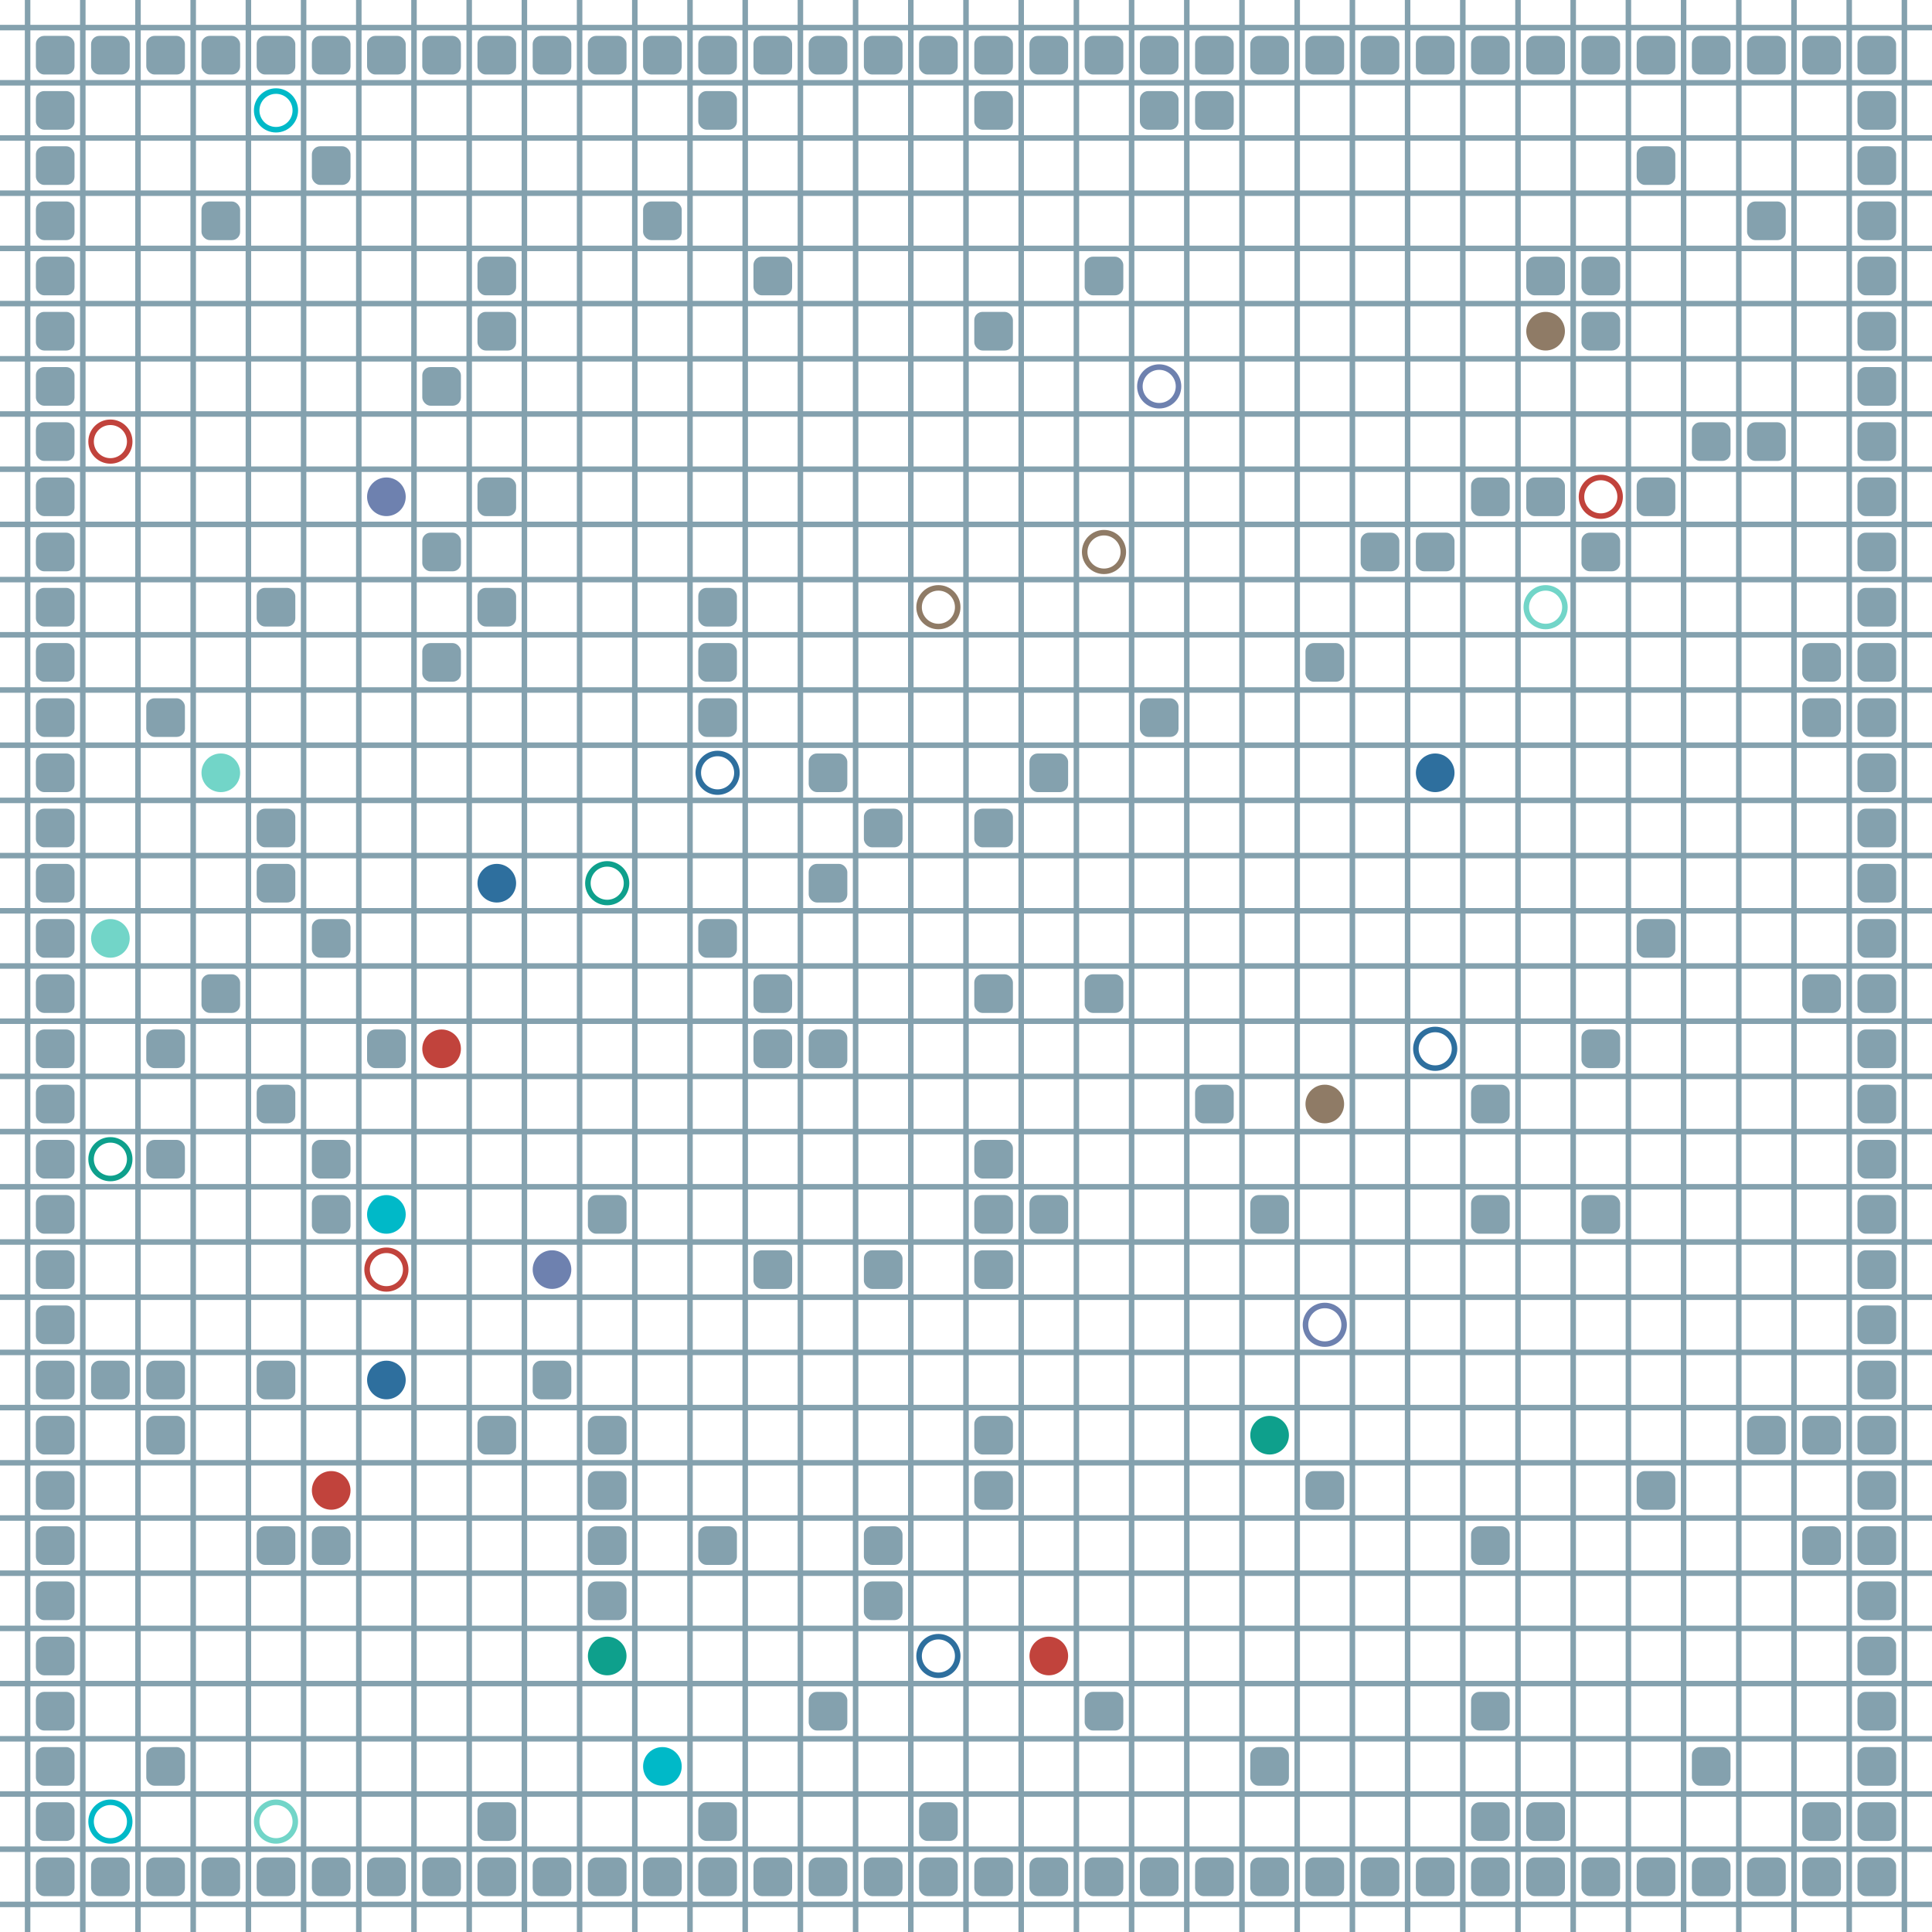 <?xml version="1.0" encoding="UTF-8"?>
        <svg xmlns="http://www.w3.org/2000/svg" xmlns:xlink="http://www.w3.org/1999/xlink"
             width="512" height="512" viewBox="0 -3500 3500 3500">
<defs>

        <rect id="obstacle" width="70" height="70" fill="#84A1AE" rx="15"/>
        <style>
        .line {stroke: #84A1AE; stroke-width: 10;}
        .agent {r: 35;}
        .target {fill: none; stroke-width: 10; r: 35;}
        </style>
        
</defs>

<line class="line" x1="-50.0" x2="-50.0" y1="0" y2="-3500" />
<line class="line" x1="50.0" x2="50.0" y1="0" y2="-3500" />
<line class="line" x1="150.0" x2="150.0" y1="0" y2="-3500" />
<line class="line" x1="250.0" x2="250.0" y1="0" y2="-3500" />
<line class="line" x1="350.0" x2="350.0" y1="0" y2="-3500" />
<line class="line" x1="450.0" x2="450.0" y1="0" y2="-3500" />
<line class="line" x1="550.0" x2="550.0" y1="0" y2="-3500" />
<line class="line" x1="650.0" x2="650.0" y1="0" y2="-3500" />
<line class="line" x1="750.0" x2="750.0" y1="0" y2="-3500" />
<line class="line" x1="850.0" x2="850.0" y1="0" y2="-3500" />
<line class="line" x1="950.0" x2="950.0" y1="0" y2="-3500" />
<line class="line" x1="1050.0" x2="1050.0" y1="0" y2="-3500" />
<line class="line" x1="1150.0" x2="1150.0" y1="0" y2="-3500" />
<line class="line" x1="1250.0" x2="1250.0" y1="0" y2="-3500" />
<line class="line" x1="1350.0" x2="1350.0" y1="0" y2="-3500" />
<line class="line" x1="1450.0" x2="1450.0" y1="0" y2="-3500" />
<line class="line" x1="1550.0" x2="1550.0" y1="0" y2="-3500" />
<line class="line" x1="1650.0" x2="1650.0" y1="0" y2="-3500" />
<line class="line" x1="1750.0" x2="1750.0" y1="0" y2="-3500" />
<line class="line" x1="1850.0" x2="1850.0" y1="0" y2="-3500" />
<line class="line" x1="1950.0" x2="1950.0" y1="0" y2="-3500" />
<line class="line" x1="2050.0" x2="2050.0" y1="0" y2="-3500" />
<line class="line" x1="2150.0" x2="2150.0" y1="0" y2="-3500" />
<line class="line" x1="2250.0" x2="2250.0" y1="0" y2="-3500" />
<line class="line" x1="2350.0" x2="2350.0" y1="0" y2="-3500" />
<line class="line" x1="2450.0" x2="2450.0" y1="0" y2="-3500" />
<line class="line" x1="2550.0" x2="2550.0" y1="0" y2="-3500" />
<line class="line" x1="2650.0" x2="2650.0" y1="0" y2="-3500" />
<line class="line" x1="2750.0" x2="2750.0" y1="0" y2="-3500" />
<line class="line" x1="2850.0" x2="2850.0" y1="0" y2="-3500" />
<line class="line" x1="2950.0" x2="2950.0" y1="0" y2="-3500" />
<line class="line" x1="3050.0" x2="3050.0" y1="0" y2="-3500" />
<line class="line" x1="3150.0" x2="3150.0" y1="0" y2="-3500" />
<line class="line" x1="3250.0" x2="3250.0" y1="0" y2="-3500" />
<line class="line" x1="3350.0" x2="3350.0" y1="0" y2="-3500" />
<line class="line" x1="3450.0" x2="3450.0" y1="0" y2="-3500" />
<line class="line" x1="0" x2="3500" y1="50.0" y2="50.0" />
<line class="line" x1="0" x2="3500" y1="-50.0" y2="-50.0" />
<line class="line" x1="0" x2="3500" y1="-150.0" y2="-150.0" />
<line class="line" x1="0" x2="3500" y1="-250.0" y2="-250.0" />
<line class="line" x1="0" x2="3500" y1="-350.0" y2="-350.0" />
<line class="line" x1="0" x2="3500" y1="-450.0" y2="-450.0" />
<line class="line" x1="0" x2="3500" y1="-550.0" y2="-550.0" />
<line class="line" x1="0" x2="3500" y1="-650.0" y2="-650.0" />
<line class="line" x1="0" x2="3500" y1="-750.0" y2="-750.0" />
<line class="line" x1="0" x2="3500" y1="-850.0" y2="-850.0" />
<line class="line" x1="0" x2="3500" y1="-950.0" y2="-950.0" />
<line class="line" x1="0" x2="3500" y1="-1050.0" y2="-1050.0" />
<line class="line" x1="0" x2="3500" y1="-1150.0" y2="-1150.0" />
<line class="line" x1="0" x2="3500" y1="-1250.0" y2="-1250.0" />
<line class="line" x1="0" x2="3500" y1="-1350.0" y2="-1350.0" />
<line class="line" x1="0" x2="3500" y1="-1450.0" y2="-1450.0" />
<line class="line" x1="0" x2="3500" y1="-1550.0" y2="-1550.0" />
<line class="line" x1="0" x2="3500" y1="-1650.0" y2="-1650.0" />
<line class="line" x1="0" x2="3500" y1="-1750.0" y2="-1750.0" />
<line class="line" x1="0" x2="3500" y1="-1850.0" y2="-1850.0" />
<line class="line" x1="0" x2="3500" y1="-1950.0" y2="-1950.0" />
<line class="line" x1="0" x2="3500" y1="-2050.0" y2="-2050.0" />
<line class="line" x1="0" x2="3500" y1="-2150.0" y2="-2150.0" />
<line class="line" x1="0" x2="3500" y1="-2250.0" y2="-2250.0" />
<line class="line" x1="0" x2="3500" y1="-2350.0" y2="-2350.0" />
<line class="line" x1="0" x2="3500" y1="-2450.0" y2="-2450.0" />
<line class="line" x1="0" x2="3500" y1="-2550.0" y2="-2550.0" />
<line class="line" x1="0" x2="3500" y1="-2650.0" y2="-2650.0" />
<line class="line" x1="0" x2="3500" y1="-2750.0" y2="-2750.0" />
<line class="line" x1="0" x2="3500" y1="-2850.0" y2="-2850.0" />
<line class="line" x1="0" x2="3500" y1="-2950.0" y2="-2950.0" />
<line class="line" x1="0" x2="3500" y1="-3050.0" y2="-3050.0" />
<line class="line" x1="0" x2="3500" y1="-3150.0" y2="-3150.0" />
<line class="line" x1="0" x2="3500" y1="-3250.0" y2="-3250.0" />
<line class="line" x1="0" x2="3500" y1="-3350.0" y2="-3350.0" />
<line class="line" x1="0" x2="3500" y1="-3450.0" y2="-3450.0" />
<use href="#obstacle" x="65" y="-135" />
<use href="#obstacle" x="65" y="-235" />
<use href="#obstacle" x="65" y="-335" />
<use href="#obstacle" x="65" y="-435" />
<use href="#obstacle" x="65" y="-535" />
<use href="#obstacle" x="65" y="-635" />
<use href="#obstacle" x="65" y="-735" />
<use href="#obstacle" x="65" y="-835" />
<use href="#obstacle" x="65" y="-935" />
<use href="#obstacle" x="65" y="-1035" />
<use href="#obstacle" x="65" y="-1135" />
<use href="#obstacle" x="65" y="-1235" />
<use href="#obstacle" x="65" y="-1335" />
<use href="#obstacle" x="65" y="-1435" />
<use href="#obstacle" x="65" y="-1535" />
<use href="#obstacle" x="65" y="-1635" />
<use href="#obstacle" x="65" y="-1735" />
<use href="#obstacle" x="65" y="-1835" />
<use href="#obstacle" x="65" y="-1935" />
<use href="#obstacle" x="65" y="-2035" />
<use href="#obstacle" x="65" y="-2135" />
<use href="#obstacle" x="65" y="-2235" />
<use href="#obstacle" x="65" y="-2335" />
<use href="#obstacle" x="65" y="-2435" />
<use href="#obstacle" x="65" y="-2535" />
<use href="#obstacle" x="65" y="-2635" />
<use href="#obstacle" x="65" y="-2735" />
<use href="#obstacle" x="65" y="-2835" />
<use href="#obstacle" x="65" y="-2935" />
<use href="#obstacle" x="65" y="-3035" />
<use href="#obstacle" x="65" y="-3135" />
<use href="#obstacle" x="65" y="-3235" />
<use href="#obstacle" x="65" y="-3335" />
<use href="#obstacle" x="65" y="-3435" />
<use href="#obstacle" x="165" y="-135" />
<use href="#obstacle" x="165" y="-1035" />
<use href="#obstacle" x="165" y="-3435" />
<use href="#obstacle" x="265" y="-135" />
<use href="#obstacle" x="265" y="-335" />
<use href="#obstacle" x="265" y="-935" />
<use href="#obstacle" x="265" y="-1035" />
<use href="#obstacle" x="265" y="-1435" />
<use href="#obstacle" x="265" y="-1635" />
<use href="#obstacle" x="265" y="-2235" />
<use href="#obstacle" x="265" y="-3435" />
<use href="#obstacle" x="365" y="-135" />
<use href="#obstacle" x="365" y="-1735" />
<use href="#obstacle" x="365" y="-3135" />
<use href="#obstacle" x="365" y="-3435" />
<use href="#obstacle" x="465" y="-135" />
<use href="#obstacle" x="465" y="-735" />
<use href="#obstacle" x="465" y="-1035" />
<use href="#obstacle" x="465" y="-1535" />
<use href="#obstacle" x="465" y="-1935" />
<use href="#obstacle" x="465" y="-2035" />
<use href="#obstacle" x="465" y="-2435" />
<use href="#obstacle" x="465" y="-3435" />
<use href="#obstacle" x="565" y="-135" />
<use href="#obstacle" x="565" y="-735" />
<use href="#obstacle" x="565" y="-1335" />
<use href="#obstacle" x="565" y="-1435" />
<use href="#obstacle" x="565" y="-1835" />
<use href="#obstacle" x="565" y="-3235" />
<use href="#obstacle" x="565" y="-3435" />
<use href="#obstacle" x="665" y="-135" />
<use href="#obstacle" x="665" y="-1635" />
<use href="#obstacle" x="665" y="-3435" />
<use href="#obstacle" x="765" y="-135" />
<use href="#obstacle" x="765" y="-2335" />
<use href="#obstacle" x="765" y="-2535" />
<use href="#obstacle" x="765" y="-2835" />
<use href="#obstacle" x="765" y="-3435" />
<use href="#obstacle" x="865" y="-135" />
<use href="#obstacle" x="865" y="-235" />
<use href="#obstacle" x="865" y="-935" />
<use href="#obstacle" x="865" y="-2435" />
<use href="#obstacle" x="865" y="-2635" />
<use href="#obstacle" x="865" y="-2935" />
<use href="#obstacle" x="865" y="-3035" />
<use href="#obstacle" x="865" y="-3435" />
<use href="#obstacle" x="965" y="-135" />
<use href="#obstacle" x="965" y="-1035" />
<use href="#obstacle" x="965" y="-3435" />
<use href="#obstacle" x="1065" y="-135" />
<use href="#obstacle" x="1065" y="-635" />
<use href="#obstacle" x="1065" y="-735" />
<use href="#obstacle" x="1065" y="-835" />
<use href="#obstacle" x="1065" y="-935" />
<use href="#obstacle" x="1065" y="-1335" />
<use href="#obstacle" x="1065" y="-3435" />
<use href="#obstacle" x="1165" y="-135" />
<use href="#obstacle" x="1165" y="-3135" />
<use href="#obstacle" x="1165" y="-3435" />
<use href="#obstacle" x="1265" y="-135" />
<use href="#obstacle" x="1265" y="-235" />
<use href="#obstacle" x="1265" y="-735" />
<use href="#obstacle" x="1265" y="-1835" />
<use href="#obstacle" x="1265" y="-2235" />
<use href="#obstacle" x="1265" y="-2335" />
<use href="#obstacle" x="1265" y="-2435" />
<use href="#obstacle" x="1265" y="-3335" />
<use href="#obstacle" x="1265" y="-3435" />
<use href="#obstacle" x="1365" y="-135" />
<use href="#obstacle" x="1365" y="-1235" />
<use href="#obstacle" x="1365" y="-1635" />
<use href="#obstacle" x="1365" y="-1735" />
<use href="#obstacle" x="1365" y="-3035" />
<use href="#obstacle" x="1365" y="-3435" />
<use href="#obstacle" x="1465" y="-135" />
<use href="#obstacle" x="1465" y="-435" />
<use href="#obstacle" x="1465" y="-1635" />
<use href="#obstacle" x="1465" y="-1935" />
<use href="#obstacle" x="1465" y="-2135" />
<use href="#obstacle" x="1465" y="-3435" />
<use href="#obstacle" x="1565" y="-135" />
<use href="#obstacle" x="1565" y="-635" />
<use href="#obstacle" x="1565" y="-735" />
<use href="#obstacle" x="1565" y="-1235" />
<use href="#obstacle" x="1565" y="-2035" />
<use href="#obstacle" x="1565" y="-3435" />
<use href="#obstacle" x="1665" y="-135" />
<use href="#obstacle" x="1665" y="-235" />
<use href="#obstacle" x="1665" y="-3435" />
<use href="#obstacle" x="1765" y="-135" />
<use href="#obstacle" x="1765" y="-835" />
<use href="#obstacle" x="1765" y="-935" />
<use href="#obstacle" x="1765" y="-1235" />
<use href="#obstacle" x="1765" y="-1335" />
<use href="#obstacle" x="1765" y="-1435" />
<use href="#obstacle" x="1765" y="-1735" />
<use href="#obstacle" x="1765" y="-2035" />
<use href="#obstacle" x="1765" y="-2935" />
<use href="#obstacle" x="1765" y="-3335" />
<use href="#obstacle" x="1765" y="-3435" />
<use href="#obstacle" x="1865" y="-135" />
<use href="#obstacle" x="1865" y="-1335" />
<use href="#obstacle" x="1865" y="-2135" />
<use href="#obstacle" x="1865" y="-3435" />
<use href="#obstacle" x="1965" y="-135" />
<use href="#obstacle" x="1965" y="-435" />
<use href="#obstacle" x="1965" y="-1735" />
<use href="#obstacle" x="1965" y="-3035" />
<use href="#obstacle" x="1965" y="-3435" />
<use href="#obstacle" x="2065" y="-135" />
<use href="#obstacle" x="2065" y="-2235" />
<use href="#obstacle" x="2065" y="-3335" />
<use href="#obstacle" x="2065" y="-3435" />
<use href="#obstacle" x="2165" y="-135" />
<use href="#obstacle" x="2165" y="-1535" />
<use href="#obstacle" x="2165" y="-3335" />
<use href="#obstacle" x="2165" y="-3435" />
<use href="#obstacle" x="2265" y="-135" />
<use href="#obstacle" x="2265" y="-335" />
<use href="#obstacle" x="2265" y="-1335" />
<use href="#obstacle" x="2265" y="-3435" />
<use href="#obstacle" x="2365" y="-135" />
<use href="#obstacle" x="2365" y="-835" />
<use href="#obstacle" x="2365" y="-2335" />
<use href="#obstacle" x="2365" y="-3435" />
<use href="#obstacle" x="2465" y="-135" />
<use href="#obstacle" x="2465" y="-2535" />
<use href="#obstacle" x="2465" y="-3435" />
<use href="#obstacle" x="2565" y="-135" />
<use href="#obstacle" x="2565" y="-2535" />
<use href="#obstacle" x="2565" y="-3435" />
<use href="#obstacle" x="2665" y="-135" />
<use href="#obstacle" x="2665" y="-235" />
<use href="#obstacle" x="2665" y="-435" />
<use href="#obstacle" x="2665" y="-735" />
<use href="#obstacle" x="2665" y="-1335" />
<use href="#obstacle" x="2665" y="-1535" />
<use href="#obstacle" x="2665" y="-2635" />
<use href="#obstacle" x="2665" y="-3435" />
<use href="#obstacle" x="2765" y="-135" />
<use href="#obstacle" x="2765" y="-235" />
<use href="#obstacle" x="2765" y="-2635" />
<use href="#obstacle" x="2765" y="-3035" />
<use href="#obstacle" x="2765" y="-3435" />
<use href="#obstacle" x="2865" y="-135" />
<use href="#obstacle" x="2865" y="-1335" />
<use href="#obstacle" x="2865" y="-1635" />
<use href="#obstacle" x="2865" y="-2535" />
<use href="#obstacle" x="2865" y="-2935" />
<use href="#obstacle" x="2865" y="-3035" />
<use href="#obstacle" x="2865" y="-3435" />
<use href="#obstacle" x="2965" y="-135" />
<use href="#obstacle" x="2965" y="-835" />
<use href="#obstacle" x="2965" y="-1835" />
<use href="#obstacle" x="2965" y="-2635" />
<use href="#obstacle" x="2965" y="-3235" />
<use href="#obstacle" x="2965" y="-3435" />
<use href="#obstacle" x="3065" y="-135" />
<use href="#obstacle" x="3065" y="-335" />
<use href="#obstacle" x="3065" y="-2735" />
<use href="#obstacle" x="3065" y="-3435" />
<use href="#obstacle" x="3165" y="-135" />
<use href="#obstacle" x="3165" y="-935" />
<use href="#obstacle" x="3165" y="-2735" />
<use href="#obstacle" x="3165" y="-3135" />
<use href="#obstacle" x="3165" y="-3435" />
<use href="#obstacle" x="3265" y="-135" />
<use href="#obstacle" x="3265" y="-235" />
<use href="#obstacle" x="3265" y="-735" />
<use href="#obstacle" x="3265" y="-935" />
<use href="#obstacle" x="3265" y="-1735" />
<use href="#obstacle" x="3265" y="-2235" />
<use href="#obstacle" x="3265" y="-2335" />
<use href="#obstacle" x="3265" y="-3435" />
<use href="#obstacle" x="3365" y="-135" />
<use href="#obstacle" x="3365" y="-235" />
<use href="#obstacle" x="3365" y="-335" />
<use href="#obstacle" x="3365" y="-435" />
<use href="#obstacle" x="3365" y="-535" />
<use href="#obstacle" x="3365" y="-635" />
<use href="#obstacle" x="3365" y="-735" />
<use href="#obstacle" x="3365" y="-835" />
<use href="#obstacle" x="3365" y="-935" />
<use href="#obstacle" x="3365" y="-1035" />
<use href="#obstacle" x="3365" y="-1135" />
<use href="#obstacle" x="3365" y="-1235" />
<use href="#obstacle" x="3365" y="-1335" />
<use href="#obstacle" x="3365" y="-1435" />
<use href="#obstacle" x="3365" y="-1535" />
<use href="#obstacle" x="3365" y="-1635" />
<use href="#obstacle" x="3365" y="-1735" />
<use href="#obstacle" x="3365" y="-1835" />
<use href="#obstacle" x="3365" y="-1935" />
<use href="#obstacle" x="3365" y="-2035" />
<use href="#obstacle" x="3365" y="-2135" />
<use href="#obstacle" x="3365" y="-2235" />
<use href="#obstacle" x="3365" y="-2335" />
<use href="#obstacle" x="3365" y="-2435" />
<use href="#obstacle" x="3365" y="-2535" />
<use href="#obstacle" x="3365" y="-2635" />
<use href="#obstacle" x="3365" y="-2735" />
<use href="#obstacle" x="3365" y="-2835" />
<use href="#obstacle" x="3365" y="-2935" />
<use href="#obstacle" x="3365" y="-3035" />
<use href="#obstacle" x="3365" y="-3135" />
<use href="#obstacle" x="3365" y="-3235" />
<use href="#obstacle" x="3365" y="-3335" />
<use href="#obstacle" x="3365" y="-3435" />
<circle class="agent" cx="600" cy="-800" fill="#c1433c" r="35"> <animate attributeName="cy" dur="9.5s" keyTimes="0.0;0.026;0.051;0.077;0.103;0.128;1.0" repeatCount="indefinite" values="-800;-800;-900;-1000;-1100;-1200;-1200"/>
<animate attributeName="cx" dur="9.5s" keyTimes="0.0;0.026;0.128;0.154;1.0" repeatCount="indefinite" values="600;600;600;700;700"/>
<animate attributeName="visibility" dur="9.5s" keyTimes="0.0;0.026;1.0" repeatCount="indefinite" values="visible;visible;visible"/> </circle>
<circle class="agent" cx="900" cy="-1900" fill="#2e6f9e" r="35"> <animate attributeName="cy" dur="9.5s" keyTimes="0.0;0.026;0.051;0.077;1.0" repeatCount="indefinite" values="-1900;-1900;-2000;-2100;-2100"/>
<animate attributeName="cx" dur="9.5s" keyTimes="0.0;0.026;0.077;0.103;0.128;0.154;0.179;1.0" repeatCount="indefinite" values="900;900;900;1000;1100;1200;1300;1300"/>
<animate attributeName="visibility" dur="9.5s" keyTimes="0.0;0.026;1.0" repeatCount="indefinite" values="visible;visible;visible"/> </circle>
<circle class="agent" cx="1000" cy="-1200" fill="#6e81af" r="35"> <animate attributeName="cy" dur="9.5s" keyTimes="0.0;0.026;0.051;0.077;0.103;0.128;0.154;0.179;0.205;0.231;0.256;0.282;0.308;0.333;0.359;0.385;0.41;0.436;1.0" repeatCount="indefinite" values="-1200;-1200;-1300;-1400;-1500;-1600;-1700;-1800;-1900;-2000;-2100;-2200;-2300;-2400;-2500;-2600;-2700;-2800;-2800"/>
<animate attributeName="cx" dur="9.5s" keyTimes="0.0;0.026;0.436;0.462;0.487;0.513;0.538;0.564;0.59;0.615;0.641;0.667;0.692;0.718;1.0" repeatCount="indefinite" values="1000;1000;1000;1100;1200;1300;1400;1500;1600;1700;1800;1900;2000;2100;2100"/>
<animate attributeName="visibility" dur="9.5s" keyTimes="0.0;0.026;1.0" repeatCount="indefinite" values="visible;visible;visible"/> </circle>
<circle class="agent" cx="700" cy="-1300" fill="#00b9c8" r="35"> <animate attributeName="cy" dur="9.5s" keyTimes="0.0;0.026;0.051;0.128;0.154;0.179;0.205;0.231;0.282;0.308;0.333;0.359;0.385;0.41;0.436;1.0" repeatCount="indefinite" values="-1300;-1300;-1200;-1200;-1100;-1000;-900;-800;-800;-700;-600;-500;-400;-300;-200;-200"/>
<animate attributeName="cx" dur="9.5s" keyTimes="0.0;0.026;0.051;0.077;0.103;0.128;0.231;0.256;0.282;1.0" repeatCount="indefinite" values="700;700;700;600;500;400;400;300;200;200"/>
<animate attributeName="visibility" dur="9.5s" keyTimes="0.0;0.026;1.0" repeatCount="indefinite" values="visible;visible;visible"/> </circle>
<circle class="agent" cx="200" cy="-1800" fill="#72D5C8" r="35"> <animate attributeName="cy" dur="9.5s" keyTimes="0.0;0.026;0.051;0.077;0.103;0.128;0.154;0.179;0.205;0.231;0.256;0.282;0.308;0.333;0.359;0.385;0.41;0.436;0.462;0.487;0.513;1.0" repeatCount="indefinite" values="-1800;-1800;-1700;-1600;-1500;-1400;-1300;-1300;-1200;-1200;-1100;-1000;-900;-800;-700;-600;-500;-400;-300;-300;-200;-200"/>
<animate attributeName="cx" dur="9.5s" keyTimes="0.0;0.026;0.154;0.179;0.205;0.231;0.462;0.487;1.0" repeatCount="indefinite" values="200;200;200;300;300;400;400;500;500"/>
<animate attributeName="visibility" dur="9.5s" keyTimes="0.0;0.026;1.0" repeatCount="indefinite" values="visible;visible;visible"/> </circle>
<circle class="agent" cx="1100" cy="-500" fill="#0ea08c" r="35"> <animate attributeName="cy" dur="9.5s" keyTimes="0.0;0.026;0.051;0.077;0.103;0.128;0.154;0.179;0.205;0.231;0.256;0.282;0.308;0.333;0.359;0.385;0.41;0.436;1.0" repeatCount="indefinite" values="-500;-500;-500;-600;-700;-800;-900;-1000;-1100;-1200;-1300;-1400;-1500;-1600;-1700;-1800;-1800;-1900;-1900"/>
<animate attributeName="cx" dur="9.5s" keyTimes="0.0;0.026;0.051;0.385;0.41;1.0" repeatCount="indefinite" values="1100;1100;1200;1200;1100;1100"/>
<animate attributeName="visibility" dur="9.5s" keyTimes="0.0;0.026;1.0" repeatCount="indefinite" values="visible;visible;visible"/> </circle>
<circle class="agent" cx="2800" cy="-2900" fill="#8F7B66" r="35"> <animate attributeName="cy" dur="9.5s" keyTimes="0.0;0.026;0.231;0.256;0.282;0.308;0.333;1.0" repeatCount="indefinite" values="-2900;-2900;-2900;-2800;-2700;-2600;-2500;-2500"/>
<animate attributeName="cx" dur="9.5s" keyTimes="0.0;0.026;0.051;0.077;0.103;0.128;0.154;0.179;0.205;0.231;1.0" repeatCount="indefinite" values="2800;2800;2700;2600;2500;2400;2300;2200;2100;2000;2000"/>
<animate attributeName="visibility" dur="9.5s" keyTimes="0.0;0.026;1.0" repeatCount="indefinite" values="visible;visible;visible"/> </circle>
<circle class="agent" cx="800" cy="-1600" fill="#c1433c" r="35"> <animate attributeName="cy" dur="9.5s" keyTimes="0.0;0.026;0.051;0.077;0.103;0.128;0.154;0.179;0.205;0.231;0.256;0.282;0.308;0.385;0.41;0.436;0.462;1.0" repeatCount="indefinite" values="-1600;-1600;-1700;-1800;-1900;-1900;-2000;-2000;-2100;-2200;-2300;-2400;-2500;-2500;-2600;-2600;-2700;-2700"/>
<animate attributeName="cx" dur="9.5s" keyTimes="0.0;0.026;0.103;0.128;0.154;0.179;0.308;0.333;0.359;0.385;0.41;0.436;1.0" repeatCount="indefinite" values="800;800;800;700;700;600;600;500;400;300;300;200;200"/>
<animate attributeName="visibility" dur="9.5s" keyTimes="0.0;0.026;1.0" repeatCount="indefinite" values="visible;visible;visible"/> </circle>
<circle class="agent" cx="700" cy="-1000" fill="#2e6f9e" r="35"> <animate attributeName="cy" dur="9.5s" keyTimes="0.0;0.026;0.051;0.077;0.103;0.154;0.179;0.205;0.231;1.0" repeatCount="indefinite" values="-1000;-1000;-900;-800;-700;-700;-600;-600;-500;-500"/>
<animate attributeName="cx" dur="9.5s" keyTimes="0.0;0.026;0.103;0.128;0.154;0.179;0.205;0.231;0.256;0.282;0.308;0.333;0.359;0.385;0.41;1.0" repeatCount="indefinite" values="700;700;700;800;900;900;1000;1000;1100;1200;1300;1400;1500;1600;1700;1700"/>
<animate attributeName="visibility" dur="9.5s" keyTimes="0.0;0.026;1.0" repeatCount="indefinite" values="visible;visible;visible"/> </circle>
<circle class="agent" cx="700" cy="-2600" fill="#6e81af" r="35"> <animate attributeName="cy" dur="9.5s" keyTimes="0.0;0.026;0.051;0.077;0.103;0.128;0.256;0.282;0.41;0.436;0.487;0.513;0.538;0.59;0.615;0.641;0.667;0.744;0.769;0.795;0.821;0.872;0.897;0.949;0.974;1.0" repeatCount="indefinite" values="-2600;-2600;-2500;-2400;-2300;-2200;-2200;-2100;-2100;-2000;-2000;-1900;-1800;-1800;-1700;-1700;-1600;-1600;-1500;-1400;-1300;-1300;-1200;-1200;-1100;-1100"/>
<animate attributeName="cx" dur="9.5s" keyTimes="0.0;0.026;0.128;0.154;0.179;0.205;0.231;0.256;0.333;0.359;0.385;0.436;0.462;0.487;0.538;0.564;0.59;0.615;0.641;0.667;0.692;0.718;0.744;0.821;0.846;0.872;0.897;0.923;0.949;1.0" repeatCount="indefinite" values="700;700;700;800;900;1000;1100;1200;1200;1100;1200;1200;1300;1400;1400;1500;1600;1600;1700;1700;1800;1900;2000;2000;2100;2200;2200;2300;2400;2400"/>
<animate attributeName="visibility" dur="9.5s" keyTimes="0.0;0.026;1.0" repeatCount="indefinite" values="visible;visible;visible"/> </circle>
<circle class="agent" cx="1200" cy="-300" fill="#00b9c8" r="35"> <animate attributeName="cy" dur="9.5s" keyTimes="0.0;0.026;0.051;0.077;0.103;0.128;0.154;0.179;0.205;0.231;0.256;0.282;0.308;0.333;0.359;0.385;0.41;0.436;0.462;0.487;0.513;0.538;0.564;0.59;0.615;0.641;0.667;0.692;0.769;0.795;0.821;0.846;0.872;0.897;0.923;0.949;0.974;1.0" repeatCount="indefinite" values="-300;-300;-400;-500;-600;-700;-800;-900;-1000;-1100;-1200;-1300;-1400;-1500;-1600;-1700;-1800;-1900;-2000;-2100;-2200;-2300;-2400;-2500;-2500;-2600;-2600;-2700;-2700;-2800;-2900;-2900;-3000;-3000;-3100;-3200;-3300;-3300"/>
<animate attributeName="cx" dur="9.5s" keyTimes="0.0;0.026;0.59;0.615;0.641;0.667;0.692;0.718;0.744;0.769;0.821;0.846;0.872;0.897;1.0" repeatCount="indefinite" values="1200;1200;1200;1100;1100;1000;1000;900;800;700;700;600;600;500;500"/>
<animate attributeName="visibility" dur="9.5s" keyTimes="0.0;0.026;1.0" repeatCount="indefinite" values="visible;visible;visible"/> </circle>
<circle class="agent" cx="400" cy="-2100" fill="#72D5C8" r="35"> <animate attributeName="cy" dur="9.5s" keyTimes="0.0;0.026;0.051;0.205;0.231;0.256;0.282;0.333;0.359;0.641;0.667;1.0" repeatCount="indefinite" values="-2100;-2100;-2200;-2200;-2300;-2300;-2400;-2400;-2500;-2500;-2400;-2400"/>
<animate attributeName="cx" dur="9.5s" keyTimes="0.0;0.026;0.051;0.077;0.103;0.128;0.154;0.179;0.205;0.231;0.256;0.282;0.308;0.333;0.359;0.385;0.41;0.436;0.462;0.487;0.513;0.538;0.564;0.59;0.615;0.667;0.692;0.718;0.744;0.769;0.795;0.821;0.846;0.872;0.897;1.0" repeatCount="indefinite" values="400;400;400;500;600;600;700;800;900;900;1000;1000;1100;1200;1200;1300;1400;1500;1600;1700;1800;1900;1900;1800;1900;1900;2000;2100;2200;2300;2400;2500;2600;2700;2800;2800"/>
<animate attributeName="visibility" dur="9.5s" keyTimes="0.0;0.026;1.0" repeatCount="indefinite" values="visible;visible;visible"/> </circle>
<circle class="agent" cx="2300" cy="-900" fill="#0ea08c" r="35"> <animate attributeName="cy" dur="9.5s" keyTimes="0.0;0.026;0.128;0.154;0.359;0.385;0.538;0.564;0.641;0.667;0.692;1.0" repeatCount="indefinite" values="-900;-900;-900;-1000;-1000;-1100;-1100;-1200;-1200;-1300;-1400;-1400"/>
<animate attributeName="cx" dur="9.5s" keyTimes="0.0;0.026;0.051;0.077;0.103;0.128;0.154;0.179;0.205;0.231;0.256;0.282;0.308;0.333;0.359;0.385;0.41;0.436;0.462;0.487;0.513;0.538;0.564;0.59;0.615;0.641;1.0" repeatCount="indefinite" values="2300;2300;2200;2100;2000;1900;1900;1800;1700;1600;1500;1400;1300;1200;1100;1100;1000;900;800;700;600;500;500;400;300;200;200"/>
<animate attributeName="visibility" dur="9.5s" keyTimes="0.0;0.026;1.0" repeatCount="indefinite" values="visible;visible;visible"/> </circle>
<circle class="agent" cx="2400" cy="-1500" fill="#8F7B66" r="35"> <animate attributeName="cy" dur="9.5s" keyTimes="0.0;0.026;0.051;0.077;0.103;0.154;0.179;0.205;0.231;0.256;0.282;0.308;0.359;0.385;0.41;0.436;1.0" repeatCount="indefinite" values="-1500;-1500;-1600;-1600;-1700;-1700;-1800;-1900;-2000;-2000;-2100;-2200;-2200;-2300;-2300;-2400;-2400"/>
<animate attributeName="cx" dur="9.5s" keyTimes="0.0;0.026;0.051;0.077;0.103;0.128;0.154;0.231;0.256;0.308;0.333;0.359;0.385;0.41;1.0" repeatCount="indefinite" values="2400;2400;2400;2300;2300;2200;2100;2100;2000;2000;1900;1800;1800;1700;1700"/>
<animate attributeName="visibility" dur="9.5s" keyTimes="0.0;0.026;1.0" repeatCount="indefinite" values="visible;visible;visible"/> </circle>
<circle class="agent" cx="1900" cy="-500" fill="#c1433c" r="35"> <animate attributeName="cy" dur="9.5s" keyTimes="0.0;0.026;0.051;0.077;0.103;0.154;0.179;0.205;0.231;0.256;0.282;0.308;0.333;0.359;0.385;0.41;0.436;0.462;0.487;0.513;0.538;0.564;0.59;0.615;0.641;0.667;0.769;0.795;0.872;0.897;1.0" repeatCount="indefinite" values="-500;-500;-600;-700;-800;-800;-900;-1000;-1100;-1200;-1300;-1400;-1500;-1600;-1600;-1700;-1800;-1900;-2000;-2100;-2100;-2200;-2300;-2400;-2500;-2600;-2600;-2700;-2700;-2600;-2600"/>
<animate attributeName="cx" dur="9.5s" keyTimes="0.0;0.026;0.128;0.154;0.359;0.385;0.513;0.538;0.667;0.692;0.718;0.744;0.769;0.795;0.821;0.846;0.872;1.0" repeatCount="indefinite" values="1900;1900;1900;2000;2000;2100;2100;2200;2200;2300;2400;2500;2600;2600;2700;2800;2900;2900"/>
<animate attributeName="visibility" dur="9.5s" keyTimes="0.0;0.026;1.0" repeatCount="indefinite" values="visible;visible;visible"/> </circle>
<circle class="agent" cx="2600" cy="-2100" fill="#2e6f9e" r="35"> <animate attributeName="cy" dur="9.5s" keyTimes="0.0;0.026;0.051;0.077;0.103;0.128;0.154;1.0" repeatCount="indefinite" values="-2100;-2100;-2000;-1900;-1800;-1700;-1600;-1600"/>
<animate attributeName="cx" dur="9.5s" keyTimes="0.0;0.026;1.0" repeatCount="indefinite" values="2600;2600;2600"/>
<animate attributeName="visibility" dur="9.5s" keyTimes="0.0;0.026;1.0" repeatCount="indefinite" values="visible;visible;visible"/> </circle>
<circle class="target" cx="700" cy="-1200" r="35" stroke="#c1433c"> <animate attributeName="visibility" dur="9.5s" keyTimes="0.0;0.026;1.0" repeatCount="indefinite" values="visible;visible;visible"/> </circle>
<circle class="target" cx="1300" cy="-2100" r="35" stroke="#2e6f9e"> <animate attributeName="visibility" dur="9.5s" keyTimes="0.0;0.026;1.0" repeatCount="indefinite" values="visible;visible;visible"/> </circle>
<circle class="target" cx="2100" cy="-2800" r="35" stroke="#6e81af"> <animate attributeName="visibility" dur="9.5s" keyTimes="0.0;0.026;1.0" repeatCount="indefinite" values="visible;visible;visible"/> </circle>
<circle class="target" cx="200" cy="-200" r="35" stroke="#00b9c8"> <animate attributeName="visibility" dur="9.5s" keyTimes="0.0;0.026;1.0" repeatCount="indefinite" values="visible;visible;visible"/> </circle>
<circle class="target" cx="500" cy="-200" r="35" stroke="#72D5C8"> <animate attributeName="visibility" dur="9.5s" keyTimes="0.0;0.026;1.0" repeatCount="indefinite" values="visible;visible;visible"/> </circle>
<circle class="target" cx="1100" cy="-1900" r="35" stroke="#0ea08c"> <animate attributeName="visibility" dur="9.5s" keyTimes="0.0;0.026;1.0" repeatCount="indefinite" values="visible;visible;visible"/> </circle>
<circle class="target" cx="2000" cy="-2500" r="35" stroke="#8F7B66"> <animate attributeName="visibility" dur="9.5s" keyTimes="0.0;0.026;1.0" repeatCount="indefinite" values="visible;visible;visible"/> </circle>
<circle class="target" cx="200" cy="-2700" r="35" stroke="#c1433c"> <animate attributeName="visibility" dur="9.5s" keyTimes="0.0;0.026;1.0" repeatCount="indefinite" values="visible;visible;visible"/> </circle>
<circle class="target" cx="1700" cy="-500" r="35" stroke="#2e6f9e"> <animate attributeName="visibility" dur="9.5s" keyTimes="0.0;0.026;1.0" repeatCount="indefinite" values="visible;visible;visible"/> </circle>
<circle class="target" cx="2400" cy="-1100" r="35" stroke="#6e81af"> <animate attributeName="visibility" dur="9.5s" keyTimes="0.0;0.026;1.0" repeatCount="indefinite" values="visible;visible;visible"/> </circle>
<circle class="target" cx="500" cy="-3300" r="35" stroke="#00b9c8"> <animate attributeName="visibility" dur="9.5s" keyTimes="0.0;0.026;1.0" repeatCount="indefinite" values="visible;visible;visible"/> </circle>
<circle class="target" cx="2800" cy="-2400" r="35" stroke="#72D5C8"> <animate attributeName="visibility" dur="9.5s" keyTimes="0.0;0.026;1.0" repeatCount="indefinite" values="visible;visible;visible"/> </circle>
<circle class="target" cx="200" cy="-1400" r="35" stroke="#0ea08c"> <animate attributeName="visibility" dur="9.5s" keyTimes="0.0;0.026;1.0" repeatCount="indefinite" values="visible;visible;visible"/> </circle>
<circle class="target" cx="1700" cy="-2400" r="35" stroke="#8F7B66"> <animate attributeName="visibility" dur="9.5s" keyTimes="0.0;0.026;1.0" repeatCount="indefinite" values="visible;visible;visible"/> </circle>
<circle class="target" cx="2900" cy="-2600" r="35" stroke="#c1433c"> <animate attributeName="visibility" dur="9.5s" keyTimes="0.0;0.026;1.0" repeatCount="indefinite" values="visible;visible;visible"/> </circle>
<circle class="target" cx="2600" cy="-1600" r="35" stroke="#2e6f9e"> <animate attributeName="visibility" dur="9.5s" keyTimes="0.0;0.026;1.0" repeatCount="indefinite" values="visible;visible;visible"/> </circle>
</svg>